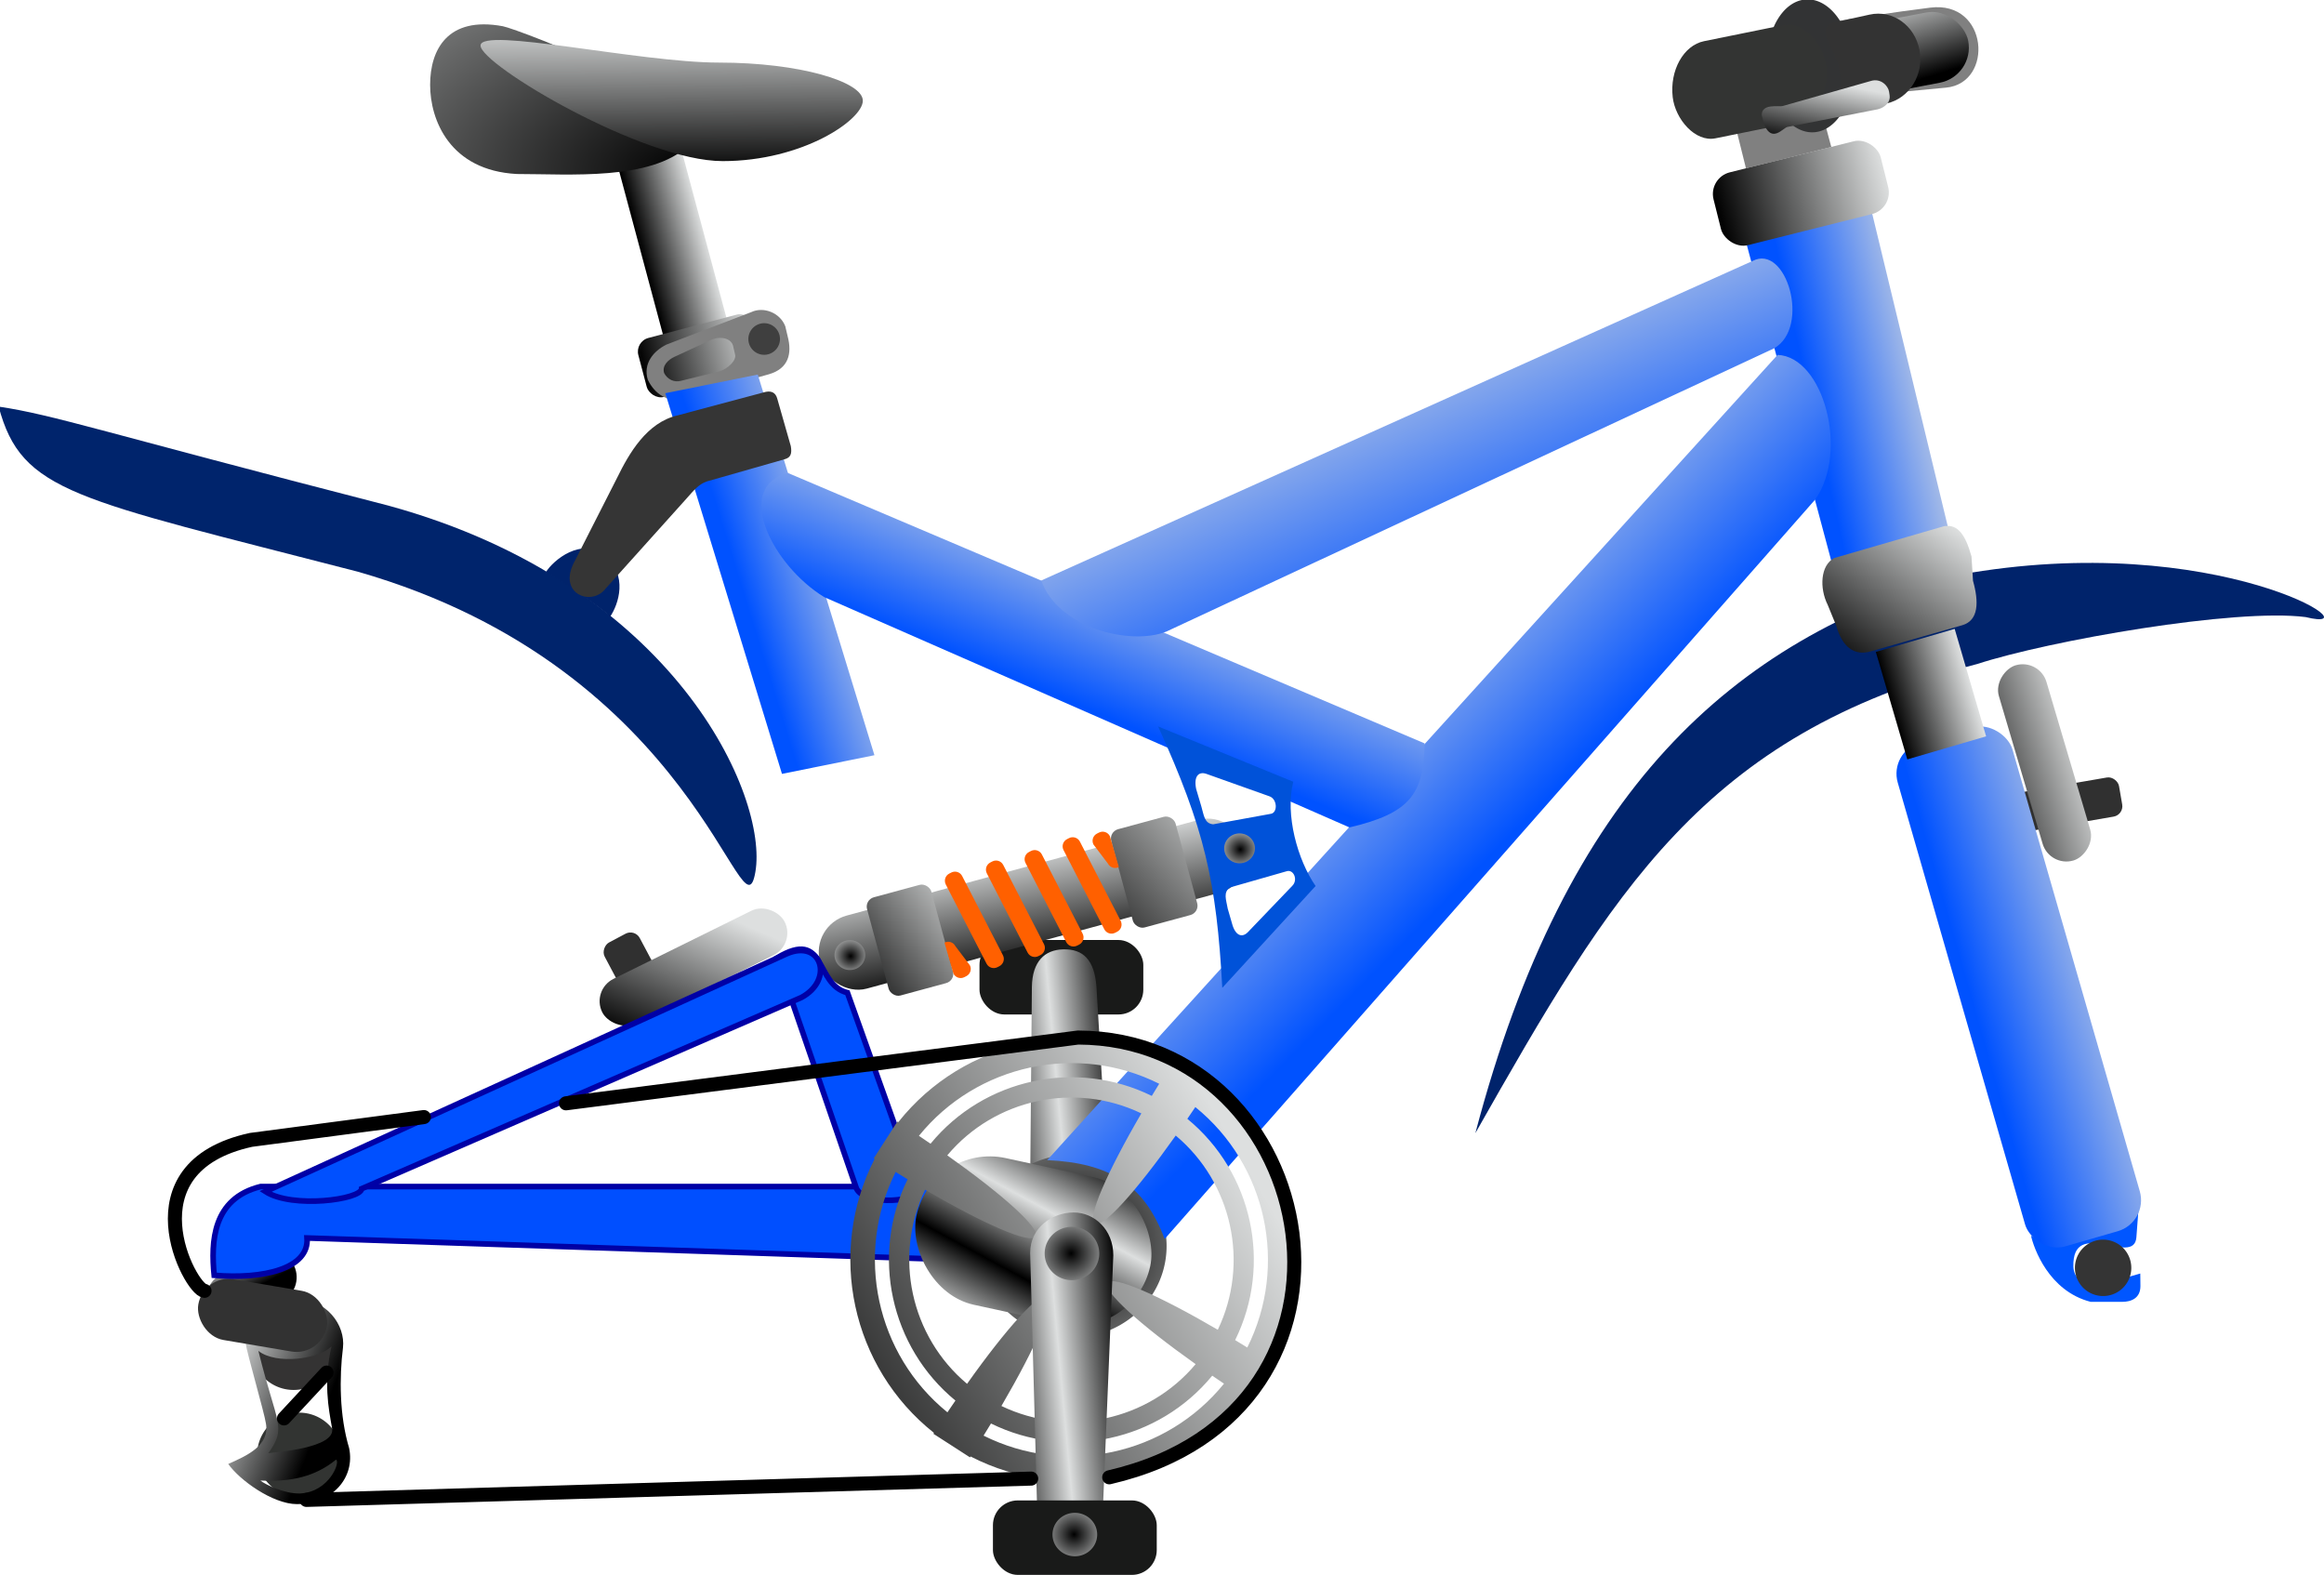 <?xml version="1.0" encoding="UTF-8" standalone="no"?>
<!-- Created with Sodipodi ("http://www.sodipodi.com/") -->
<svg
   xmlns:dc="http://purl.org/dc/elements/1.1/"
   xmlns:cc="http://creativecommons.org/ns#"
   xmlns:rdf="http://www.w3.org/1999/02/22-rdf-syntax-ns#"
   xmlns:svg="http://www.w3.org/2000/svg"
   xmlns="http://www.w3.org/2000/svg"
   xmlns:xlink="http://www.w3.org/1999/xlink"
   xmlns:sodipodi="http://sodipodi.sourceforge.net/DTD/sodipodi-0.dtd"
   xmlns:inkscape="http://www.inkscape.org/namespaces/inkscape"
   height="280.375"
   id="svg645"
   sodipodi:docbase="/home/franck/Dessins/Vectoriels/"
   sodipodi:docname="blue_bike_frame.svg"
   sodipodi:version="0.32"
   space="preserve"
   width="413.805"
   inkscape:version="0.46"
   inkscape:output_extension="org.inkscape.output.svg.inkscape"
   version="1.0"
   inkscape:export-filename="C:\joanna\Gfx\drawings_vector\admin\thumbs\Franck Doucet\vtt_02.png"
   inkscape:export-xdpi="55.602467"
   inkscape:export-ydpi="55.602467">
  <defs
     id="defs647">
    <inkscape:perspective
       sodipodi:type="inkscape:persp3d"
       inkscape:vp_x="0 : 526.18109 : 1"
       inkscape:vp_y="0 : 1000 : 0"
       inkscape:vp_z="744.09448 : 526.18109 : 1"
       inkscape:persp3d-origin="372.04724 : 350.78739 : 1"
       id="perspective136" />
    <linearGradient
       id="linearGradient715">
      <stop
         id="stop716"
         offset="0"
         style="stop-color: rgb(0, 82, 255); stop-opacity: 1;" />
      <stop
         id="stop717"
         offset="1"
         style="stop-color: rgb(221, 223, 223); stop-opacity: 1;" />
    </linearGradient>
    <linearGradient
       id="linearGradient699">
      <stop
         id="stop700"
         offset="0"
         style="stop-color: rgb(0, 0, 0); stop-opacity: 1;" />
      <stop
         id="stop701"
         offset="1"
         style="stop-color: rgb(221, 223, 223); stop-opacity: 1;" />
    </linearGradient>
    <linearGradient
       id="linearGradient702"
       x1="143.549"
       x2="142.778"
       xlink:href="#linearGradient699"
       y1="1014.249"
       y2="964.765"
       gradientTransform="scale(1.777,0.563)"
       gradientUnits="userSpaceOnUse" />
    <radialGradient
       cx="221.243"
       cy="718.334"
       fx="221.243"
       fy="718.334"
       id="radialGradient703"
       r="91.94"
       xlink:href="#linearGradient699"
       gradientTransform="scale(1.323,0.756)"
       gradientUnits="userSpaceOnUse" />
    <linearGradient
       gradientTransform="scale(1.103,0.907)"
       id="linearGradient706"
       x1="420.809"
       x2="442.981"
       xlink:href="#linearGradient699"
       y1="708.744"
       y2="683.855"
       gradientUnits="userSpaceOnUse" />
    <linearGradient
       id="linearGradient708"
       xlink:href="#linearGradient699"
       gradientTransform="scale(0.856,1.168)"
       x1="321.782"
       y1="651.172"
       x2="338.851"
       y2="651.172"
       gradientUnits="userSpaceOnUse" />
    <linearGradient
       id="linearGradient710"
       xlink:href="#linearGradient699"
       gradientTransform="scale(1.516,0.66)"
       x1="195.606"
       y1="995.448"
       x2="215.86"
       y2="995.448"
       gradientUnits="userSpaceOnUse" />
    <linearGradient
       id="linearGradient714"
       x1="642.17"
       x2="673.067"
       xlink:href="#linearGradient715"
       y1="445.249"
       y2="432.2"
       gradientTransform="scale(0.727,1.375)"
       gradientUnits="userSpaceOnUse" />
    <linearGradient
       id="linearGradient718"
       x1="582.603"
       x2="649.57"
       xlink:href="#linearGradient715"
       y1="393.084"
       y2="393.653"
       gradientTransform="scale(0.477,2.095)"
       gradientUnits="userSpaceOnUse" />
    <linearGradient
       id="linearGradient719"
       x1="1861.494"
       x2="1738.149"
       xlink:href="#linearGradient715"
       y1="81.159"
       y2="80.273"
       gradientTransform="scale(0.412,2.429)"
       gradientUnits="userSpaceOnUse" />
    <linearGradient
       id="linearGradient720"
       x1="237.758"
       x2="262.308"
       xlink:href="#linearGradient715"
       y1="887.777"
       y2="856.076"
       gradientTransform="scale(1.368,0.731)"
       gradientUnits="userSpaceOnUse" />
    <linearGradient
       id="linearGradient721"
       x1="157.663"
       x2="208.937"
       xlink:href="#linearGradient715"
       y1="329.524"
       y2="328.925"
       gradientTransform="scale(0.487,2.054)"
       gradientUnits="userSpaceOnUse" />
    <linearGradient
       id="linearGradient726"
       x1="180.711"
       x2="203.887"
       xlink:href="#linearGradient699"
       y1="297.51"
       y2="297.51"
       gradientTransform="scale(0.505,1.982)"
       gradientUnits="userSpaceOnUse" />
    <linearGradient
       gradientTransform="scale(2.045,0.489)"
       id="linearGradient727"
       x1="186.984"
       x2="174.527"
       xlink:href="#linearGradient699"
       y1="1270.379"
       y2="1243.33"
       gradientUnits="userSpaceOnUse" />
    <linearGradient
       gradientTransform="scale(1.401,0.714)"
       id="linearGradient735"
       x1="63.265"
       x2="78.472"
       xlink:href="#linearGradient699"
       y1="880.956"
       y2="880.956"
       gradientUnits="userSpaceOnUse" />
    <linearGradient
       id="linearGradient757"
       x1="136.075"
       x2="119.985"
       xlink:href="#linearGradient699"
       y1="367.257"
       y2="356.6"
       gradientTransform="scale(0.769,1.3)"
       gradientUnits="userSpaceOnUse" />
    <linearGradient
       gradientTransform="scale(1.335,0.749)"
       id="linearGradient764"
       x1="-166.419"
       x2="-165.384"
       xlink:href="#linearGradient699"
       y1="996.652"
       y2="986.054"
       gradientUnits="userSpaceOnUse" />
    <linearGradient
       id="linearGradient774"
       spreadMethod="reflect"
       x1="388.664"
       x2="382.354"
       xlink:href="#linearGradient699"
       y1="816.22"
       y2="829.949"
       gradientTransform="matrix(1.262,0,0,0.792,-249.981,-484.931)"
       gradientUnits="userSpaceOnUse" />
    <radialGradient
       cx="187.371"
       cy="750.572"
       fx="187.371"
       fy="750.572"
       id="radialGradient775"
       r="30.735"
       xlink:href="#linearGradient699"
       gradientUnits="userSpaceOnUse" />
    <radialGradient
       cx="188.396"
       cy="750.573"
       fx="188.396"
       fy="750.573"
       id="radialGradient776"
       r="38.998"
       xlink:href="#linearGradient699"
       gradientUnits="userSpaceOnUse" />
    <radialGradient
       cx="186.715"
       cy="750.913"
       fx="186.715"
       fy="750.913"
       id="radialGradient778"
       r="50.318"
       xlink:href="#linearGradient699"
       gradientUnits="userSpaceOnUse" />
    <radialGradient
       cx="129.006"
       cy="375.561"
       fx="129.006"
       fy="375.561"
       id="radialGradient781"
       r="250.813"
       xlink:href="#linearGradient699"
       gradientUnits="userSpaceOnUse" />
    <radialGradient
       cx="319.657"
       cy="760.24"
       fx="319.657"
       fy="760.24"
       id="radialGradient804"
       r="38.659"
       xlink:href="#linearGradient699"
       gradientTransform="scale(1.013,0.987)"
       gradientUnits="userSpaceOnUse" />
    <radialGradient
       cx="436.681"
       cy="895.088"
       fx="436.681"
       fy="895.088"
       id="radialGradient835"
       r="17.401"
       spreadMethod="reflect"
       xlink:href="#linearGradient699"
       gradientUnits="userSpaceOnUse" />
    <radialGradient
       cx="436.681"
       cy="895.088"
       fx="436.681"
       fy="895.088"
       id="radialGradient836"
       r="17.401"
       spreadMethod="reflect"
       xlink:href="#linearGradient699"
       gradientUnits="userSpaceOnUse" />
    <radialGradient
       cx="471.807"
       cy="784.644"
       fx="471.807"
       fy="784.644"
       gradientTransform="scale(0.984,1.017)"
       id="radialGradient837"
       r="56.131"
       spreadMethod="reflect"
       xlink:href="#linearGradient699"
       gradientUnits="userSpaceOnUse" />
    <radialGradient
       cx="328.064"
       cy="812.359"
       fx="328.064"
       fy="812.359"
       gradientTransform="scale(1.014,0.986)"
       id="radialGradient846"
       r="7.214"
       xlink:href="#linearGradient699"
       gradientUnits="userSpaceOnUse" />
    <linearGradient
       id="linearGradient856"
       spreadMethod="reflect"
       x1="696.614"
       x2="675.695"
       xlink:href="#linearGradient699"
       y1="361.588"
       y2="369.67"
       gradientTransform="scale(0.487,2.055)"
       gradientUnits="userSpaceOnUse" />
    <radialGradient
       cx="190.824"
       cy="745.486"
       fx="190.824"
       fy="745.486"
       id="radialGradient868"
       r="16.153"
       spreadMethod="reflect"
       xlink:href="#linearGradient699"
       gradientTransform="matrix(1,0,0,1,-87.339,-526.93)"
       gradientUnits="userSpaceOnUse" />
    <linearGradient
       id="linearGradient870"
       x1="-46.762"
       x2="-30.014"
       xlink:href="#linearGradient699"
       y1="1503.027"
       y2="1499.554"
       gradientTransform="scale(2.025,0.494)"
       gradientUnits="userSpaceOnUse" />
    <linearGradient
       gradientTransform="scale(2.025,0.494)"
       id="linearGradient871"
       x1="-385.691"
       x2="-383.985"
       xlink:href="#linearGradient699"
       y1="565.482"
       y2="612.306"
       gradientUnits="userSpaceOnUse" />
    <linearGradient
       gradientTransform="scale(2.765,0.362)"
       id="linearGradient880"
       x1="44.49"
       x2="43.948"
       xlink:href="#linearGradient715"
       y1="2047.225"
       y2="1893.16"
       gradientUnits="userSpaceOnUse" />
    <linearGradient
       gradientTransform="scale(2.414,0.414)"
       id="linearGradient955"
       x1="120.405"
       x2="137.298"
       xlink:href="#linearGradient699"
       y1="1668.996"
       y2="1621.885"
       gradientUnits="userSpaceOnUse" />
    <linearGradient
       id="linearGradient956"
       x1="344.749"
       x2="374.221"
       xlink:href="#linearGradient699"
       y1="568.808"
       y2="551.325"
       gradientTransform="scale(0.809,1.235)"
       gradientUnits="userSpaceOnUse" />
    <linearGradient
       id="linearGradient957"
       x1="393.489"
       x2="428.185"
       xlink:href="#linearGradient699"
       y1="570.024"
       y2="542.336"
       gradientTransform="scale(0.809,1.235)"
       gradientUnits="userSpaceOnUse" />
    <radialGradient
       cx="357.36"
       cy="688.12"
       fx="357.36"
       fy="688.12"
       gradientTransform="scale(1.015,0.986)"
       id="radialGradient983"
       r="4.459"
       xlink:href="#linearGradient699"
       gradientUnits="userSpaceOnUse" />
    <linearGradient
       gradientTransform="scale(1.547,0.646)"
       id="linearGradient998"
       x1="295.456"
       x2="303.066"
       xlink:href="#linearGradient699"
       y1="854.658"
       y2="838.876"
       gradientUnits="userSpaceOnUse" />
    <radialGradient
       inkscape:collect="always"
       xlink:href="#linearGradient699"
       id="radialGradient2509"
       spreadMethod="reflect"
       cx="519.629"
       cy="745.486"
       fx="519.629"
       fy="745.486"
       r="16.153"
       gradientTransform="scale(1,1)"
       gradientUnits="userSpaceOnUse" />
    <radialGradient
       inkscape:collect="always"
       xlink:href="#linearGradient699"
       id="radialGradient2511"
       gradientTransform="scale(1.014,0.986)"
       cx="328.064"
       cy="812.359"
       fx="328.064"
       fy="812.359"
       r="7.214"
       gradientUnits="userSpaceOnUse" />
    <linearGradient
       inkscape:collect="always"
       xlink:href="#linearGradient699"
       id="linearGradient2513"
       spreadMethod="reflect"
       x1="696.59"
       y1="339.462"
       x2="675.664"
       y2="347.547"
       gradientTransform="matrix(0.487,0,0,2.054,-141.399,-526.93)"
       gradientUnits="userSpaceOnUse" />
    <radialGradient
       inkscape:collect="always"
       xlink:href="#linearGradient699"
       id="radialGradient2515"
       cx="186.715"
       cy="750.913"
       fx="186.715"
       fy="750.913"
       r="50.318"
       gradientUnits="userSpaceOnUse" />
    <radialGradient
       inkscape:collect="always"
       xlink:href="#linearGradient699"
       id="radialGradient2517"
       cx="186.715"
       cy="750.913"
       fx="186.715"
       fy="750.913"
       r="50.318"
       gradientUnits="userSpaceOnUse" />
    <radialGradient
       inkscape:collect="always"
       xlink:href="#linearGradient699"
       id="radialGradient2519"
       gradientTransform="scale(1.015,0.986)"
       cx="357.36"
       cy="688.12"
       fx="357.36"
       fy="688.12"
       r="4.459"
       gradientUnits="userSpaceOnUse" />
    <radialGradient
       inkscape:collect="always"
       xlink:href="#linearGradient699"
       id="radialGradient2521"
       gradientTransform="scale(1.014,0.986)"
       cx="328.064"
       cy="812.359"
       fx="328.064"
       fy="812.359"
       r="7.214"
       gradientUnits="userSpaceOnUse" />
    <linearGradient
       inkscape:collect="always"
       xlink:href="#linearGradient699"
       id="linearGradient4391"
       gradientUnits="userSpaceOnUse"
       gradientTransform="matrix(0.487,0,0,2.055,-141.178,-525.825)"
       spreadMethod="reflect"
       x1="696.614"
       y1="361.588"
       x2="675.695"
       y2="369.67" />
    <linearGradient
       inkscape:collect="always"
       xlink:href="#linearGradient699"
       id="linearGradient4936"
       x1="655.487"
       y1="298.021"
       x2="701.191"
       y2="207.694"
       gradientUnits="userSpaceOnUse"
       gradientTransform="matrix(0.841,0.542,-0.542,0.841,-257.883,-351.915)" />
  </defs>
  <sodipodi:namedview
     id="base"
     showgrid="false"
     inkscape:zoom="1.4175407"
     inkscape:cx="239.82307"
     inkscape:cy="161.95359"
     inkscape:window-width="1090"
     inkscape:window-height="783"
     inkscape:window-x="22"
     inkscape:window-y="17"
     inkscape:current-layer="svg645" />
  <g
     id="g861"
     transform="translate(-142.466,-625.817)">
    <rect
       height="13.258"
       id="rect862"
       ry="4.419"
       style="font-size:12px;fill:#191a19;fill-opacity:1;fill-rule:evenodd"
       width="29.168"
       x="316.872"
       y="793.163" />
    <path
       d="M 336.76,801.008 A 3.977,3.867 0 1 1 328.805,801.008 A 3.977,3.867 0 1 1 336.76,801.008 z"
       id="path863"
       sodipodi:cx="332.7821"
       sodipodi:cy="801.00787"
       sodipodi:rx="3.977478"
       sodipodi:ry="3.8670044"
       sodipodi:type="arc"
       style="fill:url(#radialGradient2511);fill-opacity:1;fill-rule:evenodd;stroke:none;stroke-width:1pt;stroke-linecap:butt;stroke-linejoin:miter;stroke-opacity:1"
       transform="translate(-1.326,-1.768)" />
  </g>
  <path
     d="M 190.63,231.535 C 194.3,231.416 198.275,228.694 198.127,224.105 L 195.225,175.564 C 194.856,170.982 192.935,168.893 189.265,169.012 C 186.036,169.117 183.806,171.119 183.734,175.715 L 183.315,224.143 C 183.464,228.732 186.959,231.654 190.63,231.535 z"
     id="path860"
     sodipodi:nodetypes="ccccccc"
     style="font-size:12px;fill:url(#linearGradient2513);fill-rule:evenodd" />
  <path
     d="M 410.531,109.857 C 398.003,108.249 364.911,114.033 352.066,118.209 C 303.261,130.903 287.123,158.708 262.699,201.73 C 278.77,140.697 308.319,114.033 348.725,102.34 C 394.978,93.988 423.894,113.135 410.531,109.857 z"
     id="path692"
     sodipodi:nodetypes="csccc"
     style="font-size:12px;fill:#00236b;fill-opacity:1;fill-rule:evenodd;stroke-width:1" />
  <g
     id="g739"
     transform="translate(-133.052,-524.853)">
    <rect
       height="45.937"
       id="rect725"
       style="font-size:12px;fill:url(#linearGradient726);fill-opacity:1;fill-rule:evenodd;stroke-width:1"
       transform="matrix(0.966,-0.259,0.259,0.966,0,0)"
       width="11.693"
       x="91.173"
       y="589.684" />
    <path
       d="M 292.323,538.291 C 285.641,544.519 271.294,543.303 261.838,543.303 C 249.876,542.676 246.387,533.661 246.387,527.434 C 246.387,521.207 249.465,515.162 259.332,516.994 C 262.064,517.512 299.422,531.647 292.323,538.291 z"
       id="path696"
       sodipodi:nodetypes="cccsc"
       style="font-size:12px;fill:url(#radialGradient703);fill-rule:evenodd"
       transform="translate(-36.749,12.528)" />
    <path
       d="M 287.729,557.814 C 287.729,561.216 277.019,568.568 262.777,568.568 C 248.536,568.568 219.66,551.402 219.66,548 C 219.66,544.599 247.909,551.028 262.151,551.028 C 276.393,551.028 287.729,554.412 287.729,557.814 z"
       id="path698"
       sodipodi:nodetypes="ccccc"
       style="font-size:12px;fill:url(#linearGradient702);fill-rule:evenodd"
       transform="translate(-1.044,-15.034)" />
    <rect
       height="10.858"
       id="rect734"
       ry="2.506"
       style="font-size:12px;fill:url(#linearGradient735);fill-rule:evenodd"
       transform="matrix(0.967,-0.255,0.255,0.967,0,0)"
       width="21.298"
       x="88.606"
       y="629.008" />
    <path
       d="M 251.723,586.196 C 249.39,587.347 247.524,589.6 248.397,592.454 L 248.397,592.454 C 249.609,594.987 252,596.592 254.655,595.78 L 269.984,591.477 C 273.474,590.456 274.11,587.794 273.298,584.721 L 272.877,582.936 C 271.942,580.509 268.998,579.392 266.832,580.412 L 251.723,586.196 z M 253.172,588.364 C 251.938,588.936 250.919,589.992 251.306,591.257 L 251.306,591.257 C 251.876,592.369 253.078,593.037 254.472,592.611 L 261.184,590.944 C 262.577,590.518 264.276,589.059 263.916,587.883 L 263.56,586.347 C 263.146,584.994 261.106,584.582 259.401,585.491 L 253.172,588.364 z"
       id="path733"
       sodipodi:nodetypes="cccccccccccccccccc"
       style="font-size:12px;fill:#808080;fill-opacity:1;fill-rule:evenodd" />
    <path
       d="M 312.578,590.281 A 2.819,2.923 0 1 1 306.94,590.281 A 2.819,2.923 0 1 1 312.578,590.281 z"
       id="path736"
       sodipodi:cx="309.75897"
       sodipodi:cy="590.28149"
       sodipodi:rx="2.8188324"
       sodipodi:ry="2.9232483"
       sodipodi:type="arc"
       style="fill:#3f3f3f;fill-opacity:1;fill-rule:evenodd;stroke:none;stroke-width:1pt;stroke-linecap:butt;stroke-linejoin:miter;stroke-opacity:1"
       transform="matrix(0.998,0,0,0.962,-40.021,17.354)" />
  </g>
  <g
     id="g795"
     transform="translate(-141.399,-526.93)">
    <rect
       height="9.605"
       id="rect763"
       ry="4.802"
       style="font-size:12px;fill:url(#linearGradient764);fill-rule:evenodd"
       transform="matrix(0.863,-0.506,0.506,0.863,0,0)"
       width="17.122"
       x="-230.362"
       y="741.418" />
    <g
       id="g758"
       style="font-size:12px"
       transform="matrix(1.2,0,0,1.2,74.46,202.977)">
      <path
         d="M 106.072,469.802 A 6.682,6.264 0 1 1 92.708,469.802 A 6.682,6.264 0 1 1 106.072,469.802 z"
         id="path746"
         sodipodi:cx="99.390175"
         sodipodi:cy="469.80209"
         sodipodi:rx="6.681694"
         sodipodi:ry="6.2640686"
         sodipodi:type="arc"
         style="fill:#343333;fill-opacity:1;fill-rule:evenodd;stroke:none;stroke-width:1pt;stroke-linecap:butt;stroke-linejoin:miter;stroke-opacity:1"
         transform="matrix(0.935,0,0,0.998,6.421,1.056)" />
      <path
         d="M 106.072,469.802 A 6.682,6.264 0 1 1 92.708,469.802 A 6.682,6.264 0 1 1 106.072,469.802 z"
         id="path747"
         sodipodi:cx="99.390175"
         sodipodi:cy="469.80209"
         sodipodi:rx="6.681694"
         sodipodi:ry="6.2640686"
         sodipodi:type="arc"
         style="fill:#323432;fill-opacity:1;fill-rule:evenodd;stroke:none;stroke-width:1pt;stroke-linecap:butt;stroke-linejoin:miter;stroke-opacity:1"
         transform="matrix(0.935,0,0,0.998,7.257,16.925)" />
      <path
         d="M 100.326,491.528 C 97.923,491.602 95.01,490.117 94.42,489.609 C 98.997,489.839 102.574,489.018 105.641,486.509 C 106.345,486.804 104.647,491.307 100.326,491.528 z M 105.05,481.821 C 105.715,484.825 96.51,485.401 95.601,485.549 C 98.383,481.636 96.856,481.429 94.124,470.378 C 96.782,472.468 103.181,471.596 104.976,469.677 C 103.745,474.992 104.534,478.89 105.05,481.821 z M 106.674,469.898 C 107.046,466.576 104.31,462.648 99.367,462.527 C 94.811,462.586 91.625,466.729 92.225,469.195 C 92.393,470.605 95.006,479.539 95.239,481.138 C 95.815,484.415 92.453,485.904 89.651,487.149 C 91.292,489.503 96.208,493.092 99.837,493.107 C 105.166,493.058 108.49,489.145 107.587,484.797 C 106.136,479.977 106.123,474.298 106.674,469.898 z"
         id="path756"
         sodipodi:nodetypes="ccccccccccccccccc"
         style="font-size:12px;fill:url(#linearGradient757);fill-opacity:1;fill-rule:evenodd;stroke:none;stroke-width:1" />
    </g>
    <rect
       height="10.959"
       id="rect762"
       ry="5.48"
       style="font-size:12px;fill:#323232;fill-rule:evenodd"
       transform="matrix(0.986,0.167,-0.167,0.986,0,0)"
       width="23.222"
       x="300.99"
       y="713.491" />
  </g>
  <path
     d="M 339.932,750.432 A 16.704,16.287 0 1 1 306.524,750.432 A 16.704,16.287 0 1 1 339.932,750.432 z"
     id="path802"
     sodipodi:cx="323.22809"
     sodipodi:cy="750.43207"
     sodipodi:rx="16.704285"
     sodipodi:ry="16.286682"
     sodipodi:type="arc"
     style="fill:url(#radialGradient804);fill-opacity:1;fill-rule:evenodd;stroke:none;stroke-width:1pt;stroke-linecap:butt;stroke-linejoin:miter;stroke-opacity:1"
     transform="translate(-132.211,-528.6)" />
  <path
     d="M 415.646,863.764 A 39.664,40.99 0 1 1 336.318,863.764 A 39.664,40.99 0 1 1 415.646,863.764 z"
     id="path827"
     sodipodi:cx="375.98193"
     sodipodi:cy="863.76355"
     sodipodi:rx="39.664261"
     sodipodi:ry="40.990112"
     sodipodi:type="arc"
     style="font-size:12px;fill:url(#radialGradient837);fill-rule:evenodd;stroke-width:1"
     transform="matrix(0.315,0,0,0.305,72.121,-40.372)" />
  <g
     id="g965"
     transform="matrix(0.966,-0.257,0.257,0.966,-306.289,-411.344)">
    <rect
       height="13.49"
       id="rect677"
       ry="6.745"
       style="font-size:12px;fill:url(#linearGradient955);fill-rule:evenodd"
       transform="matrix(1,-5.3178e-3,7.95785e-3,1,0,0)"
       width="78.6"
       x="282.015"
       y="674.343" />
    <rect
       height="18.125"
       id="rect892"
       ry="1.719"
       style="font-size:12px;fill:url(#linearGradient957);fill-rule:evenodd"
       transform="matrix(1,-4.81136e-3,4.81136e-3,1,7.592,-14.912)"
       width="11.875"
       x="332.188"
       y="686.893" />
    <rect
       height="18.125"
       id="rect893"
       ry="1.719"
       style="font-size:12px;fill:url(#linearGradient956);fill-rule:evenodd"
       transform="matrix(1,-4.81136e-3,4.81136e-3,1,7.592,-14.912)"
       width="11.875"
       x="287.032"
       y="687.205" />
    <path
       d="M 309.858,687.698 C 310.029,688.478 310.795,688.969 311.575,688.799 L 311.963,688.714 C 312.743,688.543 313.235,687.777 313.064,686.997 L 311.448,683.052 C 311.277,682.271 310.511,681.78 309.731,681.951 L 309.858,687.698 z M 313.72,670.279 C 312.94,670.449 312.449,671.215 312.619,671.996 L 316.01,687.495 C 316.18,688.275 316.946,688.766 317.727,688.596 L 318.114,688.511 C 318.895,688.34 319.386,687.574 319.215,686.794 L 315.825,671.295 C 315.654,670.514 314.888,670.023 314.108,670.194 L 313.72,670.279 z M 321.296,670.249 C 320.515,670.419 320.024,671.185 320.195,671.966 L 323.585,687.465 C 323.756,688.245 324.522,688.736 325.303,688.566 L 325.69,688.481 C 326.471,688.31 326.962,687.544 326.791,686.764 L 323.401,671.265 C 323.23,670.484 322.464,669.993 321.683,670.164 L 321.296,670.249 z M 328.43,670.219 C 327.649,670.389 327.158,671.155 327.329,671.936 L 330.719,687.435 C 330.89,688.215 331.656,688.706 332.436,688.536 L 332.824,688.451 C 333.604,688.28 334.095,687.514 333.925,686.734 L 330.534,671.235 C 330.364,670.454 329.598,669.963 328.817,670.134 L 328.43,670.219 z M 335.564,669.747 C 334.783,669.918 334.292,670.683 334.463,671.464 L 337.853,686.963 C 338.024,687.744 338.79,688.234 339.57,688.064 L 339.958,687.979 C 340.738,687.808 341.229,687.042 341.058,686.262 L 337.668,670.763 C 337.497,669.982 336.732,669.491 335.951,669.662 L 335.564,669.747 z M 343.077,671.181 C 342.906,670.4 342.14,669.909 341.36,670.08 L 340.972,670.164 C 340.192,670.335 339.701,671.101 339.871,671.882 L 341.487,675.827 C 341.658,676.607 342.424,677.098 343.205,676.927 L 343.077,671.181 z"
       id="path964"
       style="font-size:12px;fill:#ff6000;fill-opacity:1;fill-rule:evenodd" />
  </g>
  <path
     d="M 365.313,678.299 A 2.734,2.656 0 1 1 359.844,678.299 A 2.734,2.656 0 1 1 365.313,678.299 z"
     id="path982"
     sodipodi:cx="362.57886"
     sodipodi:cy="678.29895"
     sodipodi:rx="2.734375"
     sodipodi:ry="2.65625"
     sodipodi:type="arc"
     style="fill:url(#radialGradient2519);fill-opacity:1;fill-rule:evenodd;stroke:none;stroke-width:1pt;stroke-linecap:butt;stroke-linejoin:miter;stroke-opacity:1"
     transform="translate(-211.252,-508.266)" />
  <g
     id="g736"
     transform="translate(-137.855,-526.93)">
    <rect
       height="7.071"
       id="rect872"
       ry="1.875"
       style="font-size:12px;fill:#303030;fill-rule:evenodd"
       transform="matrix(-0.985,0.17,-0.17,-0.985,-0.591,3.543)"
       width="19.919"
       x="-395.598"
       y="-746.904" />
    <rect
       height="8.839"
       id="rect865"
       ry="4.419"
       style="font-size:12px;fill:url(#linearGradient871);fill-rule:evenodd"
       transform="matrix(-0.284,-0.959,0.959,-0.284,-0.591,3.543)"
       width="36.239"
       x="-792.741"
       y="290.162" />
  </g>
  <g
     id="g733"
     transform="translate(-141.399,-526.93)">
    <path
       d="M 447.287,536.835 L 452.281,556.894 L 467.477,553.111 L 466.078,547.893 C 465.78,546.263 466.646,544.413 468.119,544.329 C 470.827,544.173 484.236,542.879 487.894,542.534 C 496.458,541.734 495.479,526.994 485.11,528.289 C 473.337,529.77 446.406,533.715 447.287,536.835 z"
       id="path712"
       sodipodi:nodetypes="ccccsssc"
       style="font-size:12px;fill:#808080;fill-rule:evenodd" />
    <rect
       height="12.737"
       id="rect713"
       ry="6.368"
       style="font-size:12px;fill:url(#linearGradient727);fill-opacity:1;fill-rule:evenodd"
       transform="matrix(0.982,-0.187,0.187,0.982,0,0)"
       width="53.245"
       x="330.133"
       y="610.642" />
    <g
       id="g875"
       transform="matrix(0.754,-0.153,0.117,0.988,88.287,107.2)">
      <path
         d="M 430,501.737 A 10,11.875 0 1 1 410,501.737 A 10,11.875 0 1 1 430,501.737 z"
         id="path874"
         sodipodi:cx="420.00031"
         sodipodi:cy="501.73679"
         sodipodi:rx="10"
         sodipodi:ry="11.875031"
         sodipodi:type="arc"
         style="fill:#323334;fill-opacity:1;fill-rule:evenodd;stroke:none;stroke-width:1pt;stroke-linecap:butt;stroke-linejoin:miter;stroke-opacity:1" />
      <rect
         height="17.5"
         id="rect873"
         ry="8.75"
         style="font-size:12px;fill:#333433;fill-opacity:1;fill-rule:evenodd"
         width="36.25"
         x="387.5"
         y="493.612" />
    </g>
    <g
       id="g730">
      <path
         d="M 468.245,530.861 C 464.168,531.758 468.137,535.138 468.971,539.521 C 469.806,543.903 467.18,547.58 471.258,546.683 L 477.319,545.35 C 481.397,544.453 484.008,540.203 483.173,535.82 C 482.339,531.437 478.385,528.631 474.307,529.528 L 468.245,530.861 z"
         id="path995"
         sodipodi:nodetypes="ccccccc"
         style="font-size:12px;fill:#333333;fill-rule:evenodd" />
      <path
         d="M 458.805,545.812 C 458.023,546.001 455.029,545.301 455.092,547.477 L 455.578,549.23 C 456.972,552.349 458.872,549.719 459.654,549.53 L 475.738,546.389 C 477.172,546.041 478.01,544.99 477.865,543.972 L 477.763,543.265 C 477.617,542.247 476.331,540.817 474.562,541.332 L 458.805,545.812 z"
         id="path997"
         sodipodi:nodetypes="ccccccccc"
         style="font-size:12px;fill:url(#linearGradient998);fill-rule:evenodd" />
    </g>
  </g>
  <g
     id="g791"
     transform="translate(-141.399,-526.93)">
    <rect
       height="7.071"
       id="rect866"
       ry="1.875"
       style="font-size:12px;fill:#303030;fill-opacity:1;fill-rule:evenodd"
       transform="matrix(-0.469,-0.883,0.883,-0.469,0,0)"
       width="19.919"
       x="-750.785"
       y="-107.118" />
    <rect
       height="8.839"
       id="rect864"
       ry="4.419"
       style="font-size:12px;fill:url(#linearGradient870);fill-rule:evenodd"
       transform="matrix(0.897,-0.443,0.443,0.897,0,0)"
       width="36.239"
       x="-90.161"
       y="739.369" />
  </g>
  <g
     id="g787"
     transform="translate(-141.399,-526.93)">
    <path
       d="M 187.805,738.173 C 179.241,740.289 178.946,748.016 179.537,753.971 C 188.297,754.709 196.467,752.79 196.073,747.327 L 310.646,751.166 L 310.646,738.173 L 187.805,738.173 z"
       id="path687"
       sodipodi:nodetypes="cccccc"
       style="font-size:12px;fill:#004fff;fill-opacity:1;fill-rule:evenodd;stroke:#0000a5;stroke-opacity:1" />
    <path
       d="M 279.769,697.459 L 293.861,738.429 C 295.181,741.678 305.949,741.088 304.611,738.136 L 292.29,703.662 C 286.345,702.185 288.667,692.145 279.769,697.459 z"
       id="path685"
       sodipodi:nodetypes="ccccc"
       style="font-size:12px;fill:#0050ff;fill-opacity:1;fill-rule:evenodd;stroke:#0000a6;stroke-opacity:1" />
    <path
       d="M 281.439,696.745 L 188.667,739.057 C 193.489,742.138 205.693,740.495 205.791,738.556 L 284.094,704.512 C 290,701.333 287.639,694.019 281.439,696.745 z"
       id="path686"
       style="font-size:12px;fill:#0050ff;fill-opacity:1;fill-rule:evenodd;stroke:#0000a6;stroke-opacity:1" />
  </g>
  <g
     id="g742"
     transform="translate(-141.399,-526.93)">
    <path
       d="M 449.048,557.891 L 467.491,626.853 L 488.221,620.662 L 471.807,552.752 L 449.048,557.891 z"
       id="path670"
       sodipodi:nodetypes="ccccc"
       style="font-size:12px;fill:url(#linearGradient714);fill-opacity:1;fill-rule:evenodd;stroke:none;stroke-opacity:0.329" />
    <rect
       height="70.888"
       id="rect668"
       style="font-size:12px;fill:url(#linearGradient721);fill-opacity:1;fill-rule:evenodd;stroke-width:1"
       transform="matrix(0.98,-0.198,0.293,0.956,0,0)"
       width="16.799"
       x="73.906"
       y="639.716" />
    <path
       d="M 740.613,98.735 L 748.929,292.145 C 757.214,284.679 764.283,283.11 773.681,287.463 L 763.487,112.348 C 761.743,102.005 746.626,93.239 740.613,98.735 z"
       id="path688"
       sodipodi:nodetypes="ccccc"
       style="font-size:12px;fill:url(#linearGradient719);fill-opacity:1;fill-rule:evenodd;stroke:none;stroke-opacity:0.332"
       transform="matrix(0.712,0.702,-0.703,0.711,0,0)" />
    <rect
       height="13.363"
       id="rect709"
       ry="3.967"
       style="font-size:12px;fill:url(#linearGradient710);fill-rule:evenodd"
       transform="matrix(0.97,-0.243,0.243,0.97,0,0)"
       width="30.696"
       x="296.461"
       y="650.12" />
    <path
       d="M 381.682,674.236 C 392.401,671.704 394.911,668.4 395.059,659.271 L 281.656,611.114 C 271.94,613.768 278.962,627.589 288.144,633.226 L 381.682,674.236 z"
       id="path674"
       sodipodi:nodetypes="ccccc"
       style="font-size:12px;fill:url(#linearGradient720);fill-opacity:1;fill-rule:evenodd;stroke:none;stroke-opacity:1" />
    <path
       d="M 47.286,708.718 C 46.634,717.756 57.266,725.787 64.097,725.977 L 183.486,723.071 C 191.001,722.224 192.969,706.789 186.181,707.275 L 47.286,708.718 z"
       id="path879"
       sodipodi:nodetypes="ccccc"
       style="font-size:12px;fill:url(#linearGradient880);fill-rule:evenodd"
       transform="matrix(0.916,-0.4,0.4,0.916,0,0)" />
    <path
       d="M 356.181,664.691 C 354.759,664.222 353.923,665.215 354.391,667.418 L 355.303,670.486 C 355.772,672.065 355.827,673.526 357.406,673.683 L 367.7,671.808 C 368.921,671.586 368.849,669.185 367.431,668.694 L 356.181,664.691 z M 347.613,656.262 C 355.88,674.494 358,683.76 359.036,702.79 L 375.651,684.666 C 372.45,680.041 370.187,671.979 371.674,666.104 L 347.613,656.262 z M 363.56,692.913 C 362.493,693.963 361.303,693.443 360.748,691.26 L 360.006,688.698 C 359.727,687.076 359.13,685.741 360.476,684.902 L 370.536,682.025 C 371.73,681.683 372.577,683.558 371.496,684.637 L 363.56,692.913 z"
       id="path980"
       sodipodi:nodetypes="ccccccccccccccccccc"
       style="font-size:12px;fill:#0052d9;fill-rule:evenodd" />
    <g
       id="g727">
      <path
         d="M 468.001,626.274 C 465.525,627.557 465.348,631.645 466.832,634.606 L 468.374,638.374 C 469.44,642.169 471.63,643.75 474.523,642.885 L 490.822,638.23 C 493.715,637.365 493.77,634.112 492.703,630.316 L 492.439,625.983 C 491.373,622.187 490.018,620.164 487.543,620.611 L 468.001,626.274 z"
         id="path705"
         sodipodi:nodetypes="ccccccccc"
         style="font-size:12px;fill:url(#linearGradient706);fill-rule:evenodd" />
      <path
         d="M 503.028,746.884 C 503.511,749.098 506.169,756.776 513.659,758.695 L 519.269,758.695 C 520.853,758.695 522.517,758.065 522.517,755.89 L 522.493,753.652 C 516.592,755.432 510.761,756.744 510.58,752.42 C 510.354,743.495 521.398,752.54 521.799,747.202 L 522.222,741.568 C 521.139,745.26 504.849,748.655 503.028,746.884 z"
         id="path721"
         sodipodi:nodetypes="cccccsscc"
         style="font-size:12px;fill:#0056ff;fill-opacity:1;fill-rule:evenodd" />
      <rect
         height="93.312"
         id="rect673"
         ry="5.736"
         style="font-size:12px;fill:url(#linearGradient718);fill-rule:evenodd;stroke:none;stroke-opacity:0.332"
         transform="matrix(0.961,-0.277,0.277,0.961,0,0)"
         width="21.261"
         x="275.991"
         y="767.114" />
      <rect
         height="19.932"
         id="rect707"
         style="font-size:12px;fill:url(#linearGradient708);fill-rule:evenodd;stroke-width:1"
         transform="matrix(0.96,-0.281,0.281,0.96,0,0)"
         width="14.617"
         x="275.557"
         y="750.441" />
    </g>
  </g>
  <rect
     height="26.727"
     id="rect803"
     ry="13.363"
     style="font-size:12px;fill:url(#linearGradient774);fill-rule:evenodd"
     transform="matrix(0.977,0.212,-0.212,0.977,0,0)"
     width="42.596"
     x="205.417"
     y="163.556" />
  <path
     style="fill:url(#linearGradient4936);fill-opacity:1;stroke:none;stroke-width:5.315;stroke-linecap:round;stroke-linejoin:round;stroke-miterlimit:4;stroke-dasharray:none;stroke-opacity:1"
     d="M 208.866,189.062 C 208.825,189.125 208.788,189.183 208.747,189.246 C 192.096,180.679 171.589,185.101 159.952,199.768 C 159.898,199.733 159.848,199.701 159.794,199.666 L 157.694,202.923 L 155.578,206.207 C 155.632,206.241 155.682,206.273 155.736,206.308 C 147.183,222.964 151.622,243.467 166.301,255.095 C 166.266,255.149 166.234,255.198 166.199,255.252 L 169.456,257.352 L 172.713,259.451 C 172.748,259.397 172.78,259.348 172.815,259.294 C 189.466,267.861 209.946,263.422 221.584,248.755 C 221.647,248.795 221.705,248.833 221.768,248.873 L 223.885,245.59 L 225.984,242.333 C 225.921,242.292 225.863,242.255 225.8,242.214 C 234.353,225.559 229.94,205.073 215.261,193.445 C 215.302,193.382 215.339,193.324 215.38,193.261 L 212.123,191.162 L 208.866,189.062 z M 206.403,192.94 C 205.956,193.662 205.512,194.395 205.084,195.102 C 191.601,188.472 175.225,192.001 165.689,203.615 C 165.013,203.152 164.32,202.677 163.621,202.208 C 173.922,189.498 191.774,185.618 206.403,192.94 z M 212.838,197.088 C 225.548,207.389 229.411,225.267 222.089,239.897 C 221.366,239.448 220.636,239.006 219.928,238.578 C 226.57,225.091 223.033,208.723 211.414,199.182 C 211.882,198.5 212.365,197.794 212.838,197.088 z M 203.225,198.216 C 197.058,208.781 193.509,216.938 194.921,217.848 C 196.332,218.758 202.27,212.141 209.345,202.161 C 219.418,210.603 222.522,224.886 216.839,236.736 C 206.271,230.565 198.108,226.976 197.198,228.388 C 196.288,229.8 202.911,235.778 212.894,242.856 C 204.449,252.924 190.158,255.995 178.31,250.306 C 184.478,239.742 188.053,231.602 186.641,230.692 C 185.23,229.782 179.266,236.382 172.191,246.362 C 162.127,237.919 159.043,223.649 164.723,211.804 C 175.287,217.972 183.471,221.537 184.381,220.125 C 185.29,218.714 178.647,212.759 168.668,205.684 C 177.11,195.621 191.381,192.537 203.225,198.216 z M 161.608,209.945 C 154.968,223.426 158.516,239.797 170.121,249.341 C 169.653,250.025 169.172,250.726 168.697,251.434 C 155.988,241.133 152.151,223.273 159.473,208.643 C 160.189,209.086 160.907,209.521 161.608,209.945 z M 215.847,244.908 C 216.53,245.376 217.234,245.858 217.941,246.332 C 207.64,259.041 189.762,262.905 175.133,255.582 C 175.582,254.858 176.022,254.13 176.452,253.421 C 189.939,260.064 206.306,256.527 215.847,244.908 z"
     id="path4908" />
  <path
     style="font-size:12px;fill:url(#linearGradient4391);fill-rule:evenodd"
     sodipodi:nodetypes="ccccccc"
     id="path844"
     d="M 191.162,215.852 C 187.49,215.852 183.428,218.444 183.428,223.035 L 184.754,271.645 C 184.975,276.237 186.827,278.387 190.499,278.387 C 193.73,278.387 196.024,276.458 196.245,271.866 L 198.233,223.477 C 198.233,218.886 194.835,215.852 191.162,215.852 z" />
  <path
     transform="matrix(1.222,0,0,1.229,-215.792,-761.282)"
     style="font-size:12px;fill:url(#radialGradient2521);fill-rule:evenodd;stroke-width:1"
     sodipodi:type="arc"
     sodipodi:ry="3.8670044"
     sodipodi:rx="3.977478"
     sodipodi:cy="801.00787"
     sodipodi:cx="332.7821"
     id="path847"
     d="M 336.76,801.008 A 3.977,3.867 0 1 1 328.805,801.008 A 3.977,3.867 0 1 1 336.76,801.008 z" />
  <g
     transform="translate(-140.073,-526.046)"
     id="g851">
    <rect
       y="793.163"
       x="316.872"
       width="29.168"
       style="font-size:12px;fill:#191a19;fill-opacity:1;fill-rule:evenodd"
       ry="4.419"
       id="rect842"
       height="13.258" />
    <path
       transform="translate(-1.326,-1.768)"
       style="fill:url(#radialGradient846);fill-opacity:1;fill-rule:evenodd;stroke:none;stroke-width:1pt;stroke-linecap:butt;stroke-linejoin:miter;stroke-opacity:1"
       sodipodi:type="arc"
       sodipodi:ry="3.8670044"
       sodipodi:rx="3.977478"
       sodipodi:cy="801.00787"
       sodipodi:cx="332.7821"
       id="path845"
       d="M 336.76,801.008 A 3.977,3.867 0 1 1 328.805,801.008 A 3.977,3.867 0 1 1 336.76,801.008 z" />
  </g>
  <path
     style="font-size:12px;fill:none;fill-rule:evenodd;stroke:#000000;stroke-width:2.5;stroke-linecap:round;stroke-linejoin:bevel;stroke-dasharray:none"
     sodipodi:nodetypes="cccccccccc"
     id="path993"
     d="M 58.154,244.356 L 50.565,252.517 M 54.565,267.025 L 183.612,263.231 M 100.78,196.421 L 191.955,184.712 C 235.472,184.871 248.363,251.281 197.505,263.002 M 75.477,198.869 L 44.696,202.931 C 22.248,207.827 33.862,229.598 36.414,229.806" />
  <path
     d="M 365.313,678.299 A 2.734,2.656 0 1 1 359.844,678.299 A 2.734,2.656 0 1 1 365.313,678.299 z"
     id="path984"
     sodipodi:cx="362.57886"
     sodipodi:cy="678.29895"
     sodipodi:rx="2.734375"
     sodipodi:ry="2.65625"
     sodipodi:type="arc"
     style="fill:url(#radialGradient983);fill-opacity:1;fill-rule:evenodd;stroke:none;stroke-width:1pt;stroke-linecap:butt;stroke-linejoin:miter;stroke-opacity:1"
     transform="translate(-141.867,-527.269)" />
  <g
     id="g794"
     transform="translate(-141.399,-526.93)">
    <g
       id="g749"
       transform="matrix(0.985,0.172,-0.172,0.985,111.967,-33.287)">
      <path
         d="M 284.585,676.675 C 284.585,690.282 268.496,642.849 205.658,636.167 C 153.677,631.991 144.27,632.653 137.588,618.21 C 147.611,617.966 156.347,619.476 208.999,623.639 C 261.814,628.65 284.585,663.067 284.585,676.675 z"
         id="path690"
         sodipodi:nodetypes="cccsc"
         style="font-size:12px;fill:#00246c;fill-opacity:1;fill-rule:evenodd;stroke-width:1" />
      <path
         d="M 238.661,630.477 C 241.771,631.661 249.101,634.793 251.294,636.323 C 252.378,633.893 253.217,628.51 248.475,625.779 C 243.81,623.152 239.551,628.198 238.661,630.477 z"
         id="path748"
         sodipodi:nodetypes="ccsc"
         style="font-size:12px;fill:#00236b;fill-opacity:1;fill-rule:evenodd" />
    </g>
    <path
       d="M 262.057,600.877 C 256.55,602.13 253.392,607.689 251.304,611.943 L 243.787,626.725 C 240.446,632.65 246.736,634.973 249.216,631.736 L 263.522,615.815 C 264.839,614.349 265.751,613.136 267.283,612.631 L 281.093,608.693 C 282.232,608.39 282.421,607.659 282.212,606.367 L 279.811,597.954 C 279.498,596.727 278.637,596.388 277.305,596.805 L 262.057,600.877 z"
       id="path745"
       sodipodi:nodetypes="ccccscccccc"
       style="font-size:12px;fill:#353535;fill-opacity:1;fill-rule:evenodd" />
  </g>
  <path
     d="M 522.075,755.004 A 5.02,5.02 0 1 1 512.035,755.004 A 5.02,5.02 0 1 1 522.075,755.004 z"
     id="path743"
     sodipodi:cx="517.05469"
     sodipodi:cy="755.00403"
     sodipodi:rx="5.019928"
     sodipodi:ry="5.019928"
     sodipodi:type="arc"
     style="fill:#343434;fill-opacity:1;fill-rule:evenodd;stroke:none;stroke-width:1pt;stroke-linecap:butt;stroke-linejoin:miter;stroke-opacity:1"
     transform="translate(-142.58,-529.292)" />
</svg>
